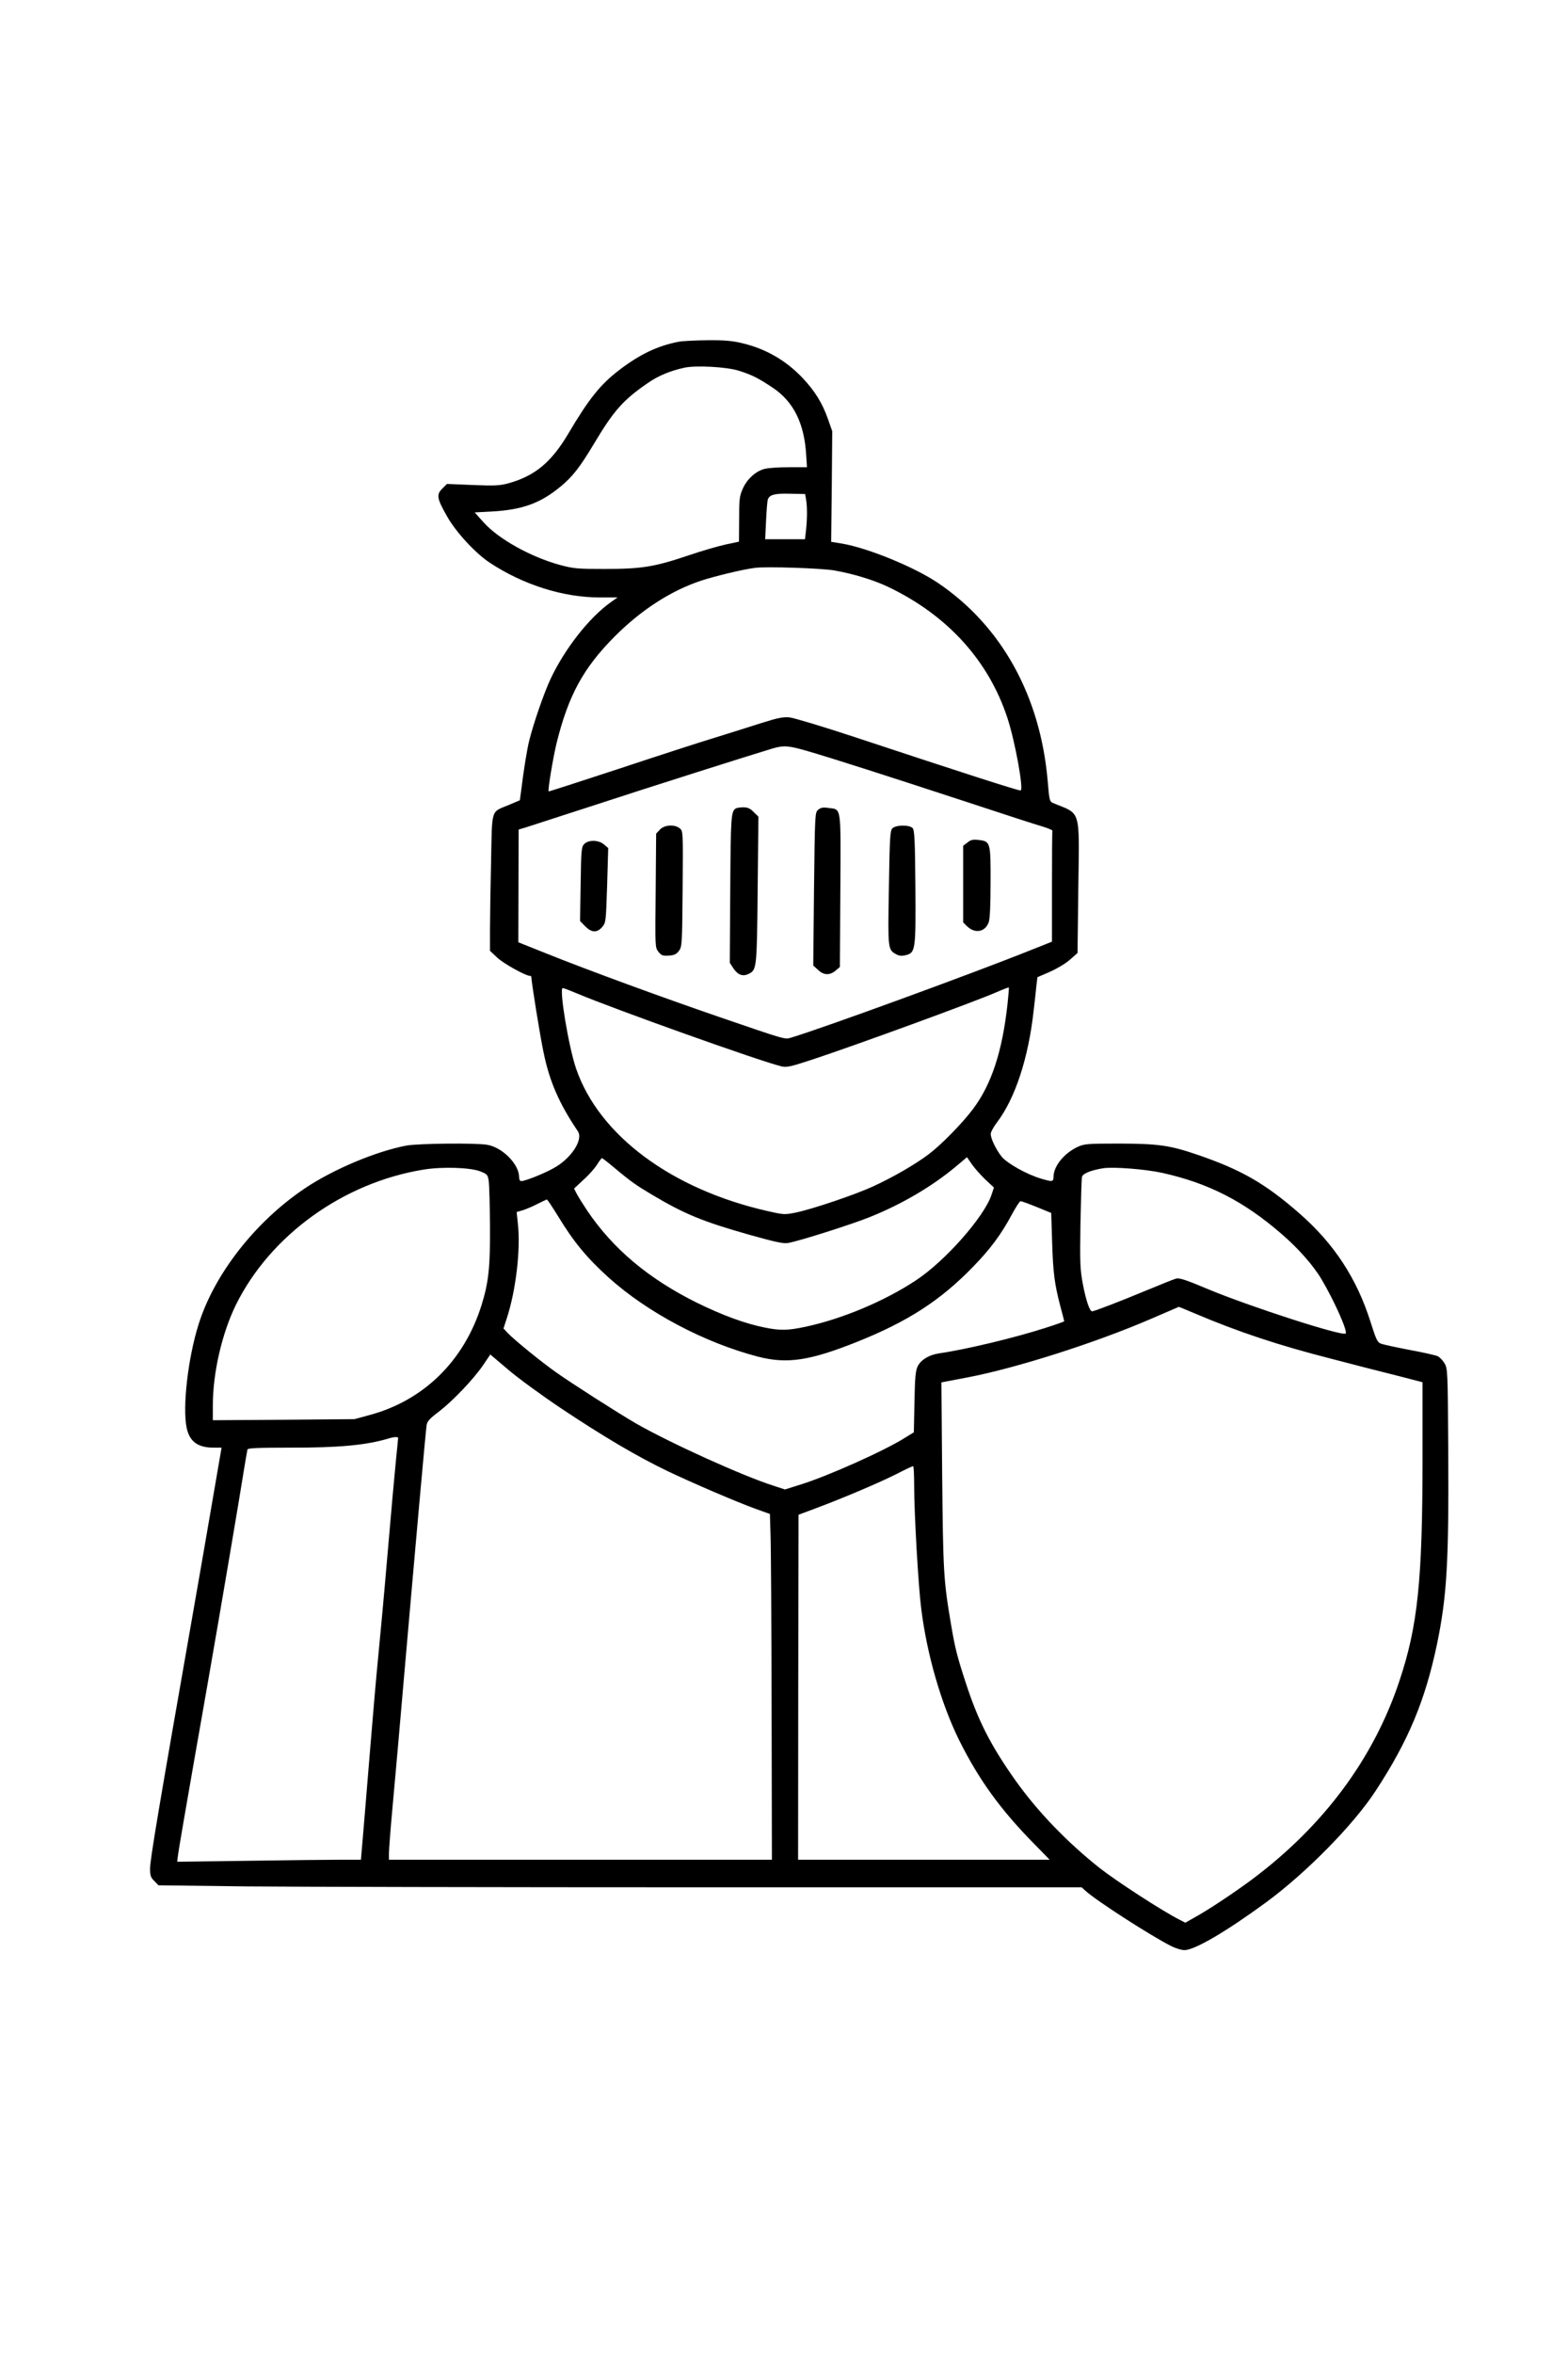 <?xml version="1.0" standalone="no"?>
<!DOCTYPE svg PUBLIC "-//W3C//DTD SVG 20010904//EN"
 "http://www.w3.org/TR/2001/REC-SVG-20010904/DTD/svg10.dtd">
<svg version="1.0" xmlns="http://www.w3.org/2000/svg"
 width="1024pt" height="1536pt" viewBox="0 0 1024 1536"
 preserveAspectRatio="xMidYMid meet">
<g transform="translate(0,1536) scale(0.1,-0.1)"
fill="#000000" stroke="none">
<path d="M4431 13129 c-138 -27 -253 -82 -389 -186 -122 -94 -196 -186 -332
-416 -110 -185 -217 -274 -390 -322 -56 -15 -88 -17 -233 -11 l-168 7 -31 -31
c-39 -39 -35 -63 30 -178 57 -103 186 -243 280 -305 218 -144 479 -227 718
-227 l117 0 -44 -31 c-141 -100 -301 -304 -394 -502 -43 -92 -111 -289 -139
-402 -14 -56 -36 -190 -53 -330 l-8 -59 -73 -31 c-118 -49 -108 -16 -115 -371
-4 -170 -7 -370 -7 -445 l0 -136 48 -45 c41 -38 184 -118 212 -118 6 0 10 -3
10 -7 0 -31 57 -386 80 -494 39 -189 101 -332 224 -514 37 -56 -47 -182 -163
-243 -65 -36 -183 -82 -206 -82 -10 0 -15 10 -15 28 -1 83 -109 192 -208 209
-76 13 -449 9 -527 -5 -198 -37 -481 -156 -665 -280 -324 -218 -592 -561 -694
-890 -69 -220 -105 -539 -77 -673 19 -89 73 -129 175 -129 l53 0 -58 -337
c-32 -186 -89 -518 -128 -738 -219 -1249 -281 -1612 -281 -1673 0 -45 4 -58
28 -81 l27 -28 560 -7 c308 -3 1664 -6 3014 -6 l2455 0 25 -23 c70 -64 422
-291 560 -361 28 -14 66 -26 86 -26 67 0 273 121 535 313 261 192 571 507 714
727 213 325 323 589 400 955 65 313 78 537 74 1250 -3 533 -4 551 -24 585 -11
19 -31 40 -45 47 -13 6 -96 25 -184 41 -88 17 -172 35 -187 41 -23 9 -31 26
-68 143 -90 284 -239 511 -465 708 -222 194 -379 284 -662 381 -184 63 -257
73 -513 74 -208 0 -228 -2 -271 -21 -90 -42 -158 -126 -159 -196 0 -33 -7 -34
-81 -12 -92 27 -223 100 -258 144 -37 47 -70 116 -71 147 0 13 18 46 40 75
119 156 206 420 240 728 7 58 15 131 18 163 l7 58 81 35 c45 20 103 54 131 79
l50 44 5 423 c7 526 20 480 -163 555 -25 11 -26 15 -37 145 -48 556 -302 1013
-717 1293 -155 104 -453 226 -623 256 l-74 12 4 361 3 361 -28 80 c-37 104
-85 182 -165 267 -109 115 -240 191 -396 228 -62 15 -114 20 -226 19 -80 -1
-165 -5 -189 -10z m394 -189 c86 -27 129 -49 223 -112 135 -91 205 -232 217
-440 l5 -78 -121 0 c-67 0 -139 -5 -160 -12 -57 -16 -113 -69 -139 -130 -21
-47 -23 -69 -23 -199 l-1 -145 -85 -18 c-47 -10 -158 -42 -246 -72 -222 -75
-306 -88 -545 -88 -180 0 -203 2 -293 26 -190 52 -399 168 -497 276 l-60 67
112 6 c199 11 318 54 449 163 79 65 127 127 219 281 129 216 190 284 351 395
69 48 148 80 240 100 76 16 275 5 354 -20z m439 -840 c8 -46 8 -123 0 -199
l-7 -61 -130 0 -130 0 6 123 c3 67 8 129 12 138 11 30 48 39 147 36 l96 -2 6
-35z m186 -464 c128 -23 255 -62 350 -107 386 -184 657 -481 780 -859 50 -153
107 -470 85 -470 -20 0 -366 111 -1094 352 -200 66 -387 122 -415 125 -41 4
-76 -3 -181 -36 -71 -23 -209 -66 -305 -96 -96 -29 -380 -121 -630 -204 -250
-82 -456 -149 -457 -147 -7 6 30 226 52 316 78 313 175 490 380 696 173 173
366 298 565 364 89 29 270 73 350 83 74 10 436 -2 520 -17z m-166 -1182 c164
-48 504 -157 1026 -328 239 -79 464 -152 500 -162 36 -11 64 -23 63 -27 -2 -4
-3 -168 -3 -365 l0 -359 -128 -51 c-378 -152 -1358 -510 -1574 -575 -44 -13
-27 -18 -473 135 -373 128 -861 307 -1125 413 l-185 74 1 368 1 368 44 13 c24
8 229 74 454 147 363 119 1023 328 1160 369 75 22 107 19 239 -20z m1296
-1645 c-34 -313 -105 -528 -226 -689 -70 -93 -205 -231 -288 -294 -87 -66
-234 -151 -365 -211 -117 -54 -396 -148 -502 -170 -74 -15 -79 -15 -185 9
-628 142 -1103 495 -1252 931 -49 143 -112 525 -87 525 6 0 48 -16 93 -35 247
-104 1191 -441 1335 -476 33 -8 58 -3 195 42 280 92 1071 381 1212 443 41 18
76 31 78 30 2 -1 -2 -48 -8 -105z m-146 -1148 l57 -53 -16 -48 c-48 -144 -304
-434 -495 -559 -205 -135 -476 -249 -715 -301 -122 -26 -168 -27 -276 -5 -126
26 -268 78 -434 159 -318 157 -553 354 -722 606 -27 41 -58 90 -67 108 l-17
33 63 59 c35 31 74 76 88 99 14 22 28 41 31 41 3 0 37 -26 75 -58 117 -98 148
-119 252 -181 212 -126 328 -174 634 -261 172 -48 225 -60 255 -54 71 12 417
122 533 169 212 85 410 202 566 333 l69 58 31 -45 c17 -25 57 -70 88 -100z
m-3299 53 c48 -19 50 -22 57 -64 3 -25 7 -155 8 -290 2 -270 -9 -372 -56 -522
-114 -362 -377 -620 -730 -715 l-99 -27 -462 -4 -463 -3 0 98 c0 212 60 471
151 656 225 454 701 797 1225 882 122 20 303 14 369 -11z m4454 -10 c302 -67
533 -185 778 -397 112 -96 211 -209 264 -299 86 -146 171 -339 157 -353 -20
-20 -624 175 -900 290 -137 58 -185 74 -206 69 -15 -4 -100 -38 -189 -75 -173
-72 -346 -139 -361 -139 -16 0 -40 71 -61 181 -17 93 -19 133 -15 389 3 157 7
295 10 307 4 22 58 44 139 57 69 10 273 -6 384 -30z m-3944 -284 c100 -165
188 -272 329 -399 254 -229 627 -426 976 -517 190 -49 338 -27 648 97 330 132
543 269 758 491 112 115 183 211 252 340 26 48 52 88 57 87 6 0 53 -17 105
-38 l95 -39 6 -188 c6 -203 16 -277 54 -422 14 -52 25 -95 25 -97 0 -2 -55
-22 -122 -43 -198 -64 -518 -141 -698 -167 -64 -10 -116 -42 -137 -84 -14 -30
-18 -71 -21 -233 l-4 -198 -57 -35 c-134 -85 -503 -250 -683 -306 l-102 -32
-70 23 c-201 63 -679 280 -901 407 -111 64 -421 262 -524 335 -99 70 -272 211
-315 256 l-28 30 21 64 c60 183 92 451 73 620 l-8 76 41 12 c22 7 65 25 95 41
30 15 58 28 61 29 4 0 37 -50 74 -110z m4158 -634 c283 -120 543 -207 892
-296 149 -39 343 -89 433 -111 l162 -42 0 -491 c0 -802 -31 -1100 -151 -1459
-169 -508 -496 -947 -963 -1296 -117 -87 -283 -197 -368 -244 l-67 -38 -41 21
c-115 59 -408 249 -520 337 -213 169 -405 369 -548 570 -162 229 -244 389
-325 638 -56 171 -70 226 -96 380 -49 288 -52 343 -58 976 l-5 605 173 33
c318 61 832 225 1194 381 99 43 181 78 183 79 1 1 48 -19 105 -43z m-4138
-620 c274 -183 499 -315 690 -407 172 -82 459 -205 581 -249 l92 -33 4 -136
c3 -75 6 -583 7 -1128 l2 -993 -1251 0 -1250 0 0 43 c0 23 11 166 25 317 14
151 48 534 75 850 73 837 140 1590 146 1626 3 25 20 44 79 88 93 72 225 210
289 303 l48 71 117 -99 c64 -55 219 -168 346 -253z m-1065 -193 c0 -5 -7 -73
-15 -153 -8 -80 -33 -356 -55 -615 -22 -258 -50 -560 -61 -670 -11 -110 -33
-362 -49 -560 -16 -198 -37 -449 -46 -557 l-17 -198 -136 0 c-75 0 -345 -3
-600 -7 l-464 -6 7 54 c4 30 52 311 107 624 116 656 205 1176 286 1660 30 187
57 346 59 353 3 9 65 12 276 12 318 -1 499 16 643 59 38 12 65 13 65 4z m3370
-310 c0 -181 27 -655 46 -803 37 -300 131 -623 248 -860 129 -259 271 -455
495 -682 l96 -98 -822 0 -821 0 1 1126 2 1126 115 43 c174 65 417 168 527 224
54 28 101 50 106 50 4 1 7 -56 7 -126z"/>
<path d="M4804 10082 c-30 -20 -32 -58 -35 -527 l-3 -480 24 -37 c29 -42 60
-54 98 -36 54 26 55 33 60 550 l5 477 -31 30 c-23 24 -39 31 -69 31 -21 0 -43
-4 -49 -8z"/>
<path d="M5343 10074 c-21 -19 -21 -22 -27 -518 l-5 -499 31 -28 c37 -36 77
-37 115 -5 l28 24 3 499 c3 565 8 527 -79 539 -35 5 -49 2 -66 -12z"/>
<path d="M4309 9944 l-24 -26 -3 -371 c-4 -371 -4 -372 18 -400 19 -24 28 -28
68 -25 36 2 49 9 66 31 20 28 21 40 24 405 3 376 3 377 -19 395 -34 27 -100
23 -130 -9z"/>
<path d="M5827 9952 c-14 -15 -17 -66 -22 -387 -7 -401 -7 -404 47 -434 20
-11 35 -13 64 -6 63 16 65 34 62 451 -2 288 -6 364 -17 377 -19 24 -112 23
-134 -1z"/>
<path d="M6318 9860 l-28 -21 0 -250 0 -250 24 -24 c52 -52 120 -40 143 25 8
23 12 113 12 261 1 262 -1 267 -79 276 -36 4 -51 1 -72 -17z"/>
<path d="M3814 9849 c-17 -19 -19 -42 -22 -261 l-4 -240 33 -34 c42 -43 78
-45 112 -5 24 29 24 34 32 272 l7 243 -27 23 c-35 31 -104 32 -131 2z"/>
</g>
</svg>
